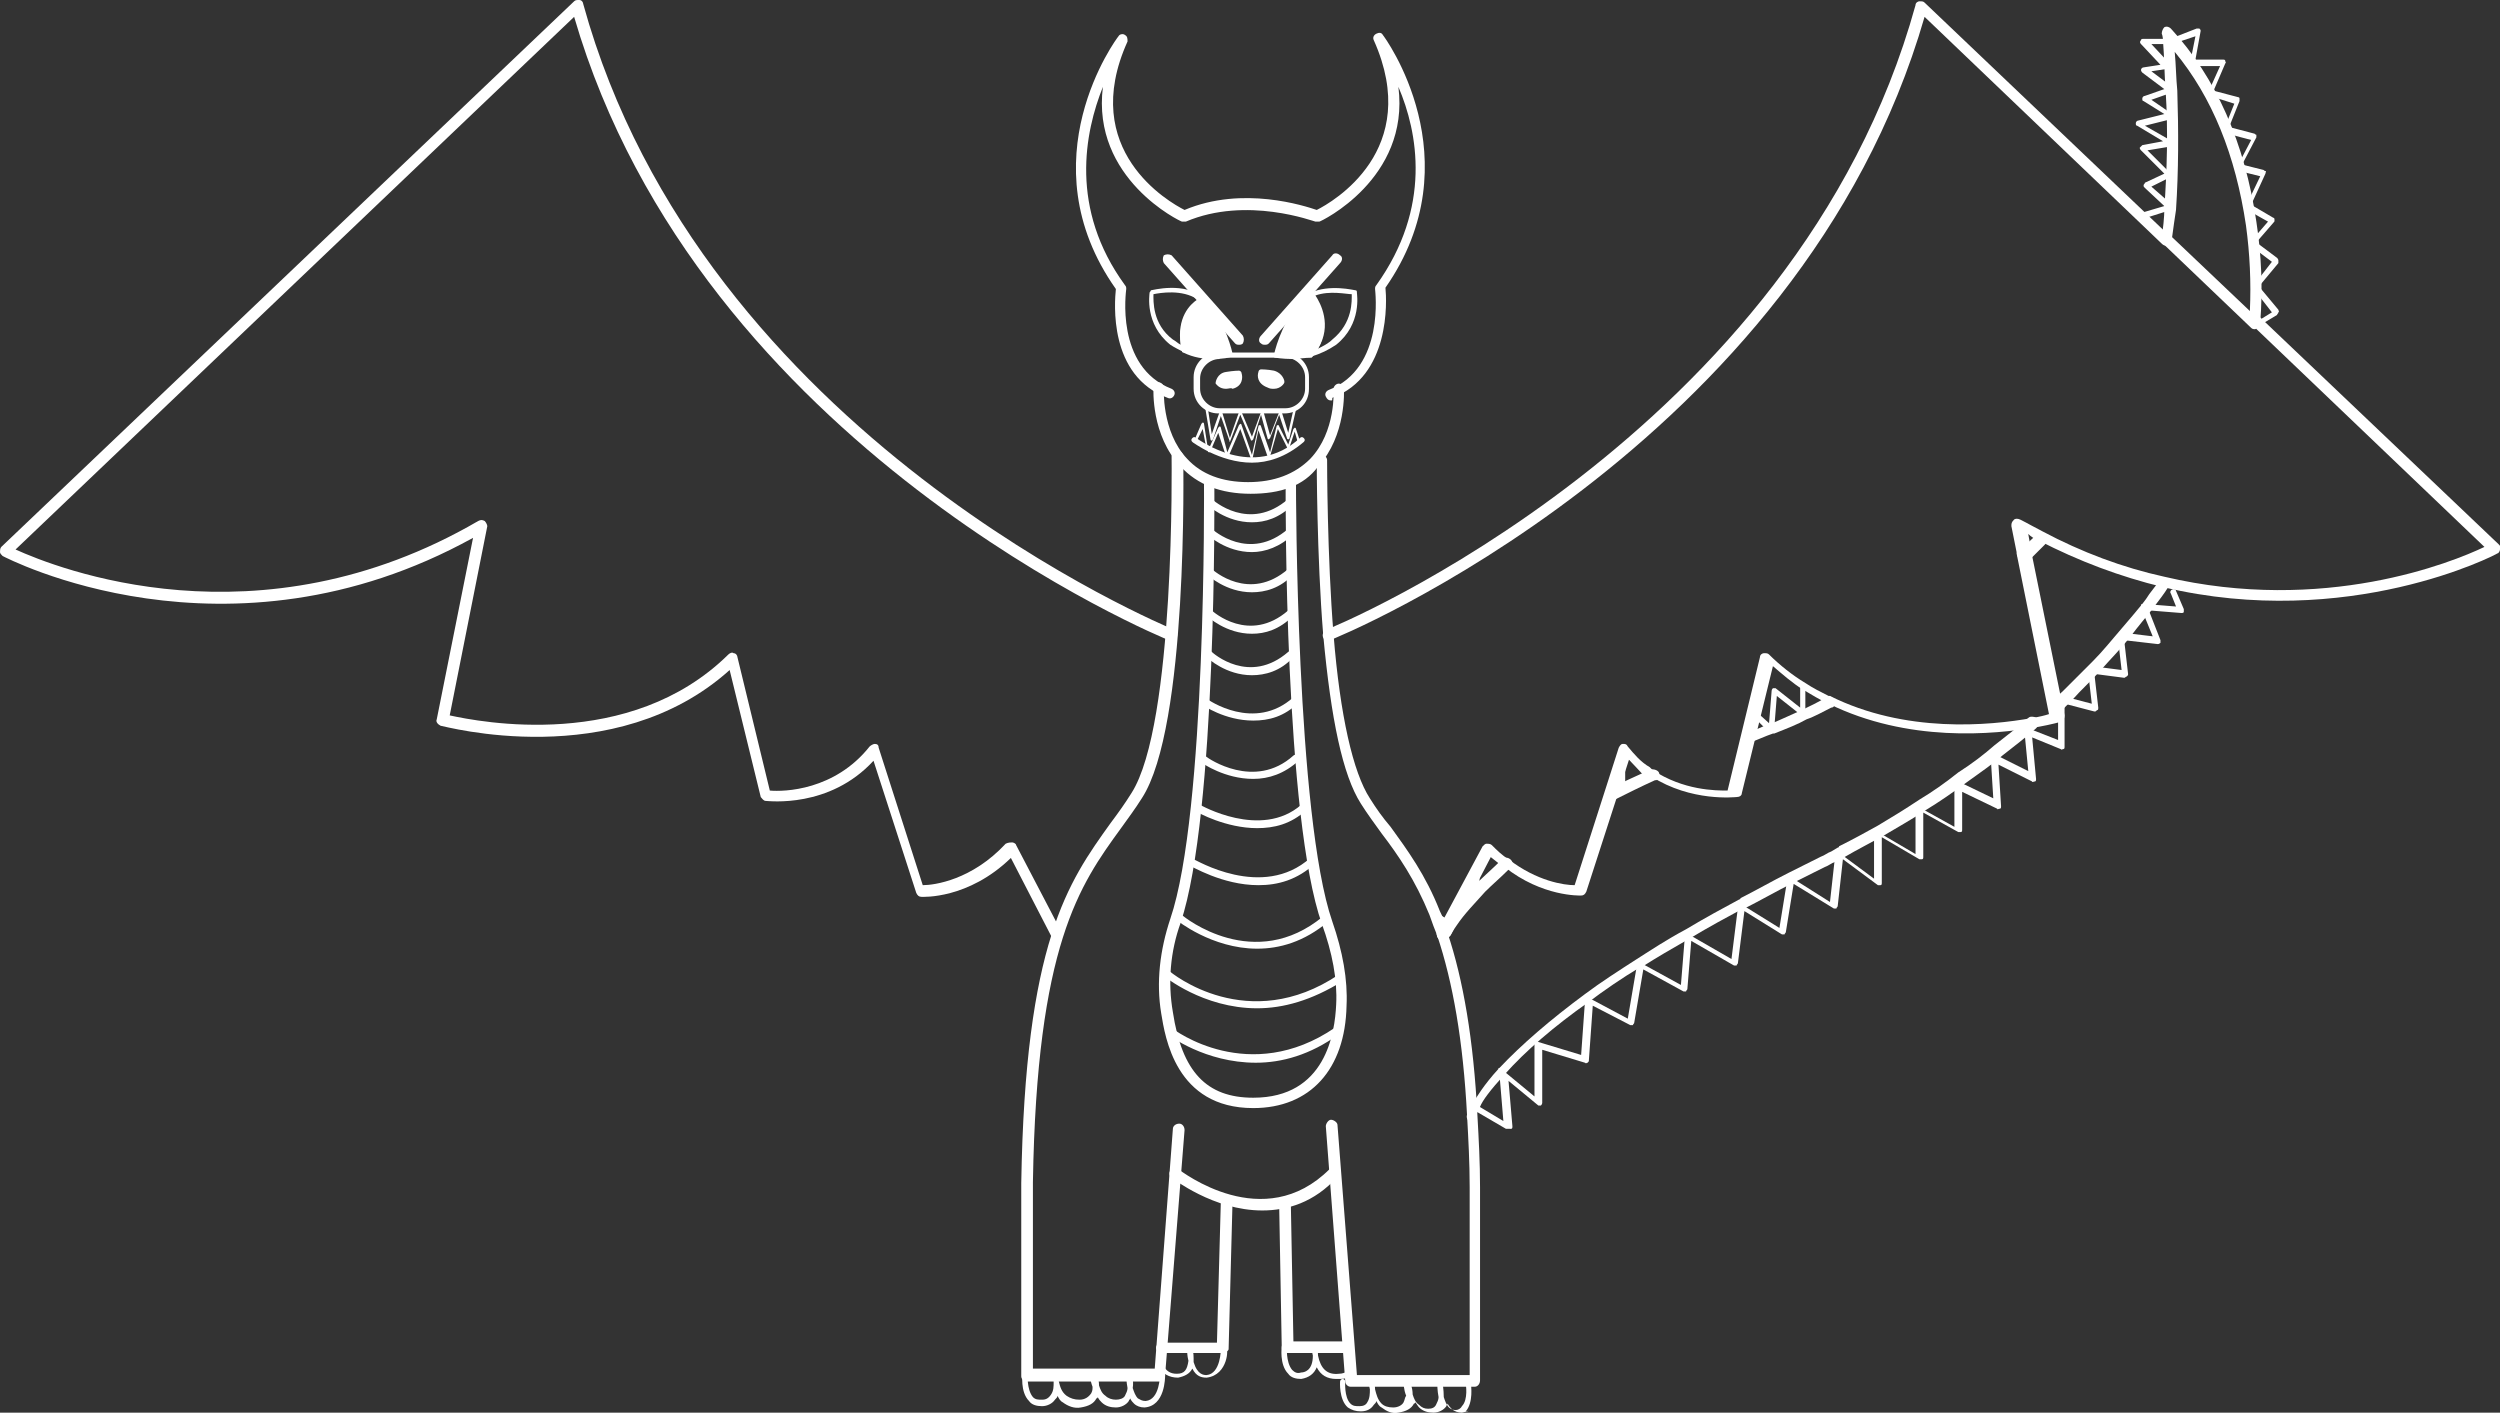 <?xml version="1.0" encoding="utf-8"?>
<!-- Generator: Adobe Illustrator 24.2.0, SVG Export Plug-In . SVG Version: 6.00 Build 0)  -->
<svg version="1.1" xmlns="http://www.w3.org/2000/svg" xmlns:xlink="http://www.w3.org/1999/xlink" x="0px" y="0px"
	 viewBox="0 0 192.9 109" style="enable-background:new 0 0 192.9 109;" xml:space="preserve">
<rect x="0" y="0" width="192.9" height="109" fill="#333333" stroke="none"/>
<style type="text/css">
	.st0{fill:#FFFFFF;}
</style>
<g id="feuer">
</g>
<g id="kopf">
</g>
<g id="Ebene_4">
</g>
<g id="körper">
</g>
<g id="füße">
	<g>
		<g>
			<path class="st0" d="M102.7,30.9c-0.2,0-0.3-0.1-0.4-0.3c-0.1-0.2,0-0.4,0.2-0.5c4.4-1.7,3.6-7.7,3.6-7.8c0-0.1,0-0.2,0.1-0.3
				c4.3-6,3.2-11.8,1.7-15.3c0.9,7.1-6,10.4-6.1,10.4c-0.1,0-0.2,0-0.3,0c-0.1,0-5.3-2-10,0c-0.1,0-0.2,0-0.3,0
				c-0.1,0-7-3.3-6.1-10.4c-1.4,3.5-2.6,9.4,1.7,15.3c0.1,0.1,0.1,0.2,0.1,0.3c0,0.1-0.9,6,3.5,7.7c0.2,0.1,0.3,0.3,0.2,0.5
				c-0.1,0.2-0.3,0.3-0.5,0.2c-4.6-1.7-4.1-7.4-4-8.4c-7-9.9,0.1-19.4,0.2-19.5c0.1-0.2,0.4-0.2,0.5-0.1c0.2,0.1,0.2,0.3,0.2,0.5
				c-3.8,8.4,3.2,12.4,4.4,13c4.5-1.9,9.3-0.3,10.2,0c1.2-0.6,8.2-4.6,4.4-13.1c-0.1-0.2,0-0.4,0.2-0.5c0.2-0.1,0.4-0.1,0.5,0.1
				c0.1,0.1,7.1,9.6,0.2,19.5c0.1,1,0.4,6.8-4.1,8.5C102.8,30.9,102.8,30.9,102.7,30.9z"/>
		</g>
		<g>
			<path class="st0" d="M101.2,27.3c-1.4,0.4-2.7,0.1-2.7,0.1s0.5-2.2,1.9-3.9c0.3-0.3,0.6-0.5,0.9-0.7
				C101.2,22.7,103,25,101.2,27.3z"/>
			<path class="st0" d="M99.7,27.7c-0.7,0-1.3-0.1-1.3-0.1c-0.1,0-0.2-0.1-0.1-0.2c0-0.1,0.5-2.3,1.9-4c0.3-0.3,0.6-0.6,0.9-0.8
				c0.1,0,0.2,0,0.2,0.1c0,0,1.9,2.4,0,4.8c0,0-0.1,0.1-0.1,0.1C100.7,27.6,100.1,27.7,99.7,27.7z M101.2,27.3L101.2,27.3
				L101.2,27.3z M98.7,27.2c0.4,0.1,1.4,0.2,2.4-0.1c1.4-1.9,0.4-3.6,0.1-4.1c-0.3,0.2-0.5,0.3-0.7,0.6
				C99.4,24.9,98.8,26.6,98.7,27.2z"/>
		</g>
		<g>
			<path class="st0" d="M101.2,27.5c-0.1,0-0.1,0-0.2-0.1c0-0.1,0-0.2,0-0.2c1.7-2.2,0.1-4.2,0-4.3c0,0-0.1-0.1,0-0.2
				c0-0.1,0.1-0.1,0.1-0.1c1.5-0.7,3.4-0.2,3.5-0.2c0.1,0,0.1,0.1,0.1,0.2c0,0.1,0.4,2.4-1.6,4C102.5,27,101.9,27.3,101.2,27.5
				C101.2,27.5,101.2,27.5,101.2,27.5z M101.5,22.8c0.4,0.6,1.3,2.3,0.2,4.1c0.4-0.2,0.8-0.4,1.1-0.7l0,0c1.6-1.3,1.5-3,1.5-3.5
				C103.9,22.7,102.6,22.4,101.5,22.8z"/>
		</g>
		<g>
			<path class="st0" d="M94.9,27.3c0,0-1.8,0.4-3.5-0.3c-0.6-2.8,1.3-3.8,1.4-3.9c0,0,0,0,0,0c0.1,0.1,0.2,0.2,0.3,0.3
				C94.4,25.1,94.9,27.3,94.9,27.3z"/>
			<path class="st0" d="M93.6,27.7c-0.7,0-1.5-0.1-2.3-0.5c-0.1,0-0.1-0.1-0.1-0.1c-0.6-2.8,1.1-3.9,1.5-4.1c0.1,0,0.2,0,0.2,0
				c0.1,0.1,0.2,0.2,0.3,0.3c1.4,1.7,1.9,3.9,1.9,4c0,0.1,0,0.2-0.1,0.2C94.9,27.6,94.4,27.7,93.6,27.7z M91.5,26.9
				c1.3,0.5,2.6,0.4,3.1,0.3c-0.2-0.6-0.7-2.3-1.8-3.6c0-0.1-0.1-0.1-0.1-0.2C92.2,23.7,91.1,24.7,91.5,26.9z"/>
		</g>
		<g>
			<path class="st0" d="M91.4,27.2C91.3,27.2,91.3,27.2,91.4,27.2c-0.4-0.2-0.8-0.4-1.1-0.6c-2-1.6-1.6-3.9-1.6-4
				c0-0.1,0.1-0.1,0.1-0.2c0.1,0,2.6-0.7,4.1,0.6c0,0,0.1,0.1,0.1,0.2c0,0.1,0,0.1-0.1,0.2c-0.3,0.2-1.8,1.1-1.3,3.6
				c0,0.1,0,0.2-0.1,0.2C91.4,27.2,91.4,27.2,91.4,27.2z M89,22.7c0,0.5-0.1,2.3,1.5,3.5c0.2,0.1,0.4,0.3,0.6,0.4
				c-0.3-2.1,0.7-3.1,1.3-3.5C91.2,22.3,89.5,22.6,89,22.7z"/>
		</g>
		<g>
			<path class="st0" d="M91.4,27.2c-0.1,0-0.2-0.1-0.2-0.2v0c0-0.1,0.1-0.2,0.2-0.2s0.2,0.1,0.2,0.2S91.5,27.2,91.4,27.2z"/>
		</g>
		<g>
			<line class="st0" x1="90.1" y1="20" x2="95.6" y2="26.2"/>
			<path class="st0" d="M95.6,26.6c-0.1,0-0.2,0-0.3-0.1l-5.5-6.2c-0.1-0.2-0.1-0.4,0-0.6c0.2-0.1,0.4-0.1,0.6,0l5.5,6.2
				c0.1,0.2,0.1,0.4,0,0.6C95.8,26.6,95.7,26.6,95.6,26.6z"/>
		</g>
		<g>
			<line class="st0" x1="103.1" y1="20" x2="97.6" y2="26.2"/>
			<path class="st0" d="M97.6,26.6c-0.1,0-0.2,0-0.3-0.1c-0.2-0.1-0.2-0.4,0-0.6l5.5-6.2c0.1-0.2,0.4-0.2,0.6,0
				c0.2,0.1,0.2,0.4,0,0.6l-5.5,6.2C97.8,26.6,97.7,26.6,97.6,26.6z"/>
		</g>
		<g>
			<path class="st0" d="M99.1,31.9h-5.1c-1,0-1.9-0.8-1.9-1.9v-0.9c0-1,0.8-1.9,1.9-1.9h5.1c1,0,1.9,0.8,1.9,1.9V30
				C101,31.1,100.2,31.9,99.1,31.9z M94.1,27.7c-0.8,0-1.5,0.7-1.5,1.5V30c0,0.8,0.7,1.5,1.5,1.5h5.1c0.8,0,1.5-0.7,1.5-1.5v-0.9
				c0-0.8-0.7-1.5-1.5-1.5H94.1z"/>
		</g>
		<g>
			<path class="st0" d="M95.6,28.7c0,0,0.2,0.7-0.6,1c-0.8,0.3-1-0.2-1-0.2s0.1-0.5,0.6-0.7C95.2,28.7,95.6,28.7,95.6,28.7z"/>
			<path class="st0" d="M94.6,30c-0.5,0-0.7-0.3-0.8-0.4c0,0,0-0.1,0-0.1c0,0,0.1-0.7,0.8-0.8c0.6-0.1,1-0.1,1-0.1
				c0.1,0,0.2,0.1,0.2,0.2c0.1,0.3,0.1,1-0.7,1.2C95,29.9,94.8,30,94.6,30z M94.3,29.4c0.1,0.1,0.3,0.2,0.7,0
				c0.4-0.1,0.4-0.4,0.4-0.5c-0.2,0-0.4,0-0.7,0.1C94.4,29.1,94.3,29.3,94.3,29.4z"/>
		</g>
		<g>
			<path class="st0" d="M97.3,28.7c0,0-0.2,0.7,0.6,1c0.8,0.3,1-0.2,1-0.2s-0.1-0.5-0.6-0.7C97.8,28.7,97.3,28.7,97.3,28.7z"/>
			<path class="st0" d="M98.3,30c-0.2,0-0.3,0-0.5-0.1c-0.8-0.3-0.8-0.9-0.7-1.2c0-0.1,0.1-0.2,0.2-0.2c0,0,0.5,0,1,0.1
				c0.7,0.2,0.8,0.8,0.8,0.8c0,0,0,0.1,0,0.1C99.1,29.6,98.8,30,98.3,30z M97.5,28.9c0,0.2,0.1,0.4,0.4,0.5c0.4,0.1,0.6,0,0.7,0
				c0-0.1-0.1-0.3-0.4-0.4C97.9,29,97.7,28.9,97.5,28.9z"/>
		</g>
		<g>
			<path class="st0" d="M96.6,35.7c-2.5,0-4.6-1.6-4.6-1.6c-0.1-0.1-0.1-0.2,0-0.3c0.1-0.1,0.2-0.1,0.3,0c0.2,0.1,4.4,3.3,8,0
				c0.1-0.1,0.2-0.1,0.3,0s0.1,0.2,0,0.3C99.2,35.3,97.8,35.7,96.6,35.7z"/>
		</g>
		<g>
			<path class="st0" d="M94.9,34.1C94.8,34.1,94.8,34,94.9,34.1l-0.7-2l-0.6,1.8c0,0-0.1,0.1-0.1,0.1c0,0-0.1,0-0.1-0.1l-0.4-2.4
				c0-0.1,0-0.1,0.1-0.1c0.1,0,0.1,0,0.1,0.1l0.3,2l0.6-1.7c0,0,0.1-0.1,0.1-0.1c0,0,0,0,0,0c0,0,0.1,0,0.1,0.1l0.6,2l0.7-2
				c0,0,0.1-0.1,0.1-0.1c0,0,0,0,0,0c0,0,0.1,0,0.1,0.1l0.8,1.9l0.7-1.9c0,0,0-0.1,0.1-0.1c0,0,0.1,0,0.1,0.1l0.5,1.8l0.7-1.8
				c0,0,0.1-0.1,0.1-0.1c0,0,0,0,0,0c0,0,0.1,0,0.1,0.1l0.5,1.6l0.4-1.8c0-0.1,0.1-0.1,0.1-0.1c0.1,0,0.1,0.1,0.1,0.1l-0.5,2.2
				c0,0,0,0.1-0.1,0.1c0,0-0.1,0-0.1-0.1L98.7,32L98,33.8c0,0-0.1,0.1-0.1,0.1c0,0-0.1,0-0.1-0.1L97.3,32l-0.6,1.9
				c0,0-0.1,0.1-0.1,0.1c0,0,0,0,0,0c0,0-0.1,0-0.1-0.1L95.7,32L94.9,34.1C94.9,34,94.9,34.1,94.9,34.1z"/>
		</g>
		<g>
			<path class="st0" d="M93.1,34.7C93.1,34.7,93,34.7,93.1,34.7l-0.3-1.6l-0.5,1c0,0.1-0.1,0.1-0.1,0.1c-0.1,0-0.1-0.1-0.1-0.1
				l0.6-1.4c0,0,0.1-0.1,0.1-0.1c0,0,0.1,0,0.1,0.1l0.3,1.9C93.2,34.7,93.2,34.7,93.1,34.7C93.1,34.7,93.1,34.7,93.1,34.7z"/>
		</g>
		<g>
			<path class="st0" d="M96.6,35.6C96.6,35.6,96.5,35.6,96.6,35.6l-0.9-2.5l-0.9,2.1c0,0-0.1,0.1-0.1,0.1c0,0-0.1,0-0.1-0.1L94,33.4
				l-0.6,1.4c0,0.1-0.1,0.1-0.1,0.1c-0.1,0-0.1-0.1-0.1-0.1L94,33c0,0,0.1-0.1,0.1-0.1c0,0,0.1,0,0.1,0.1l0.5,1.9l0.9-2.1
				c0,0,0.1-0.1,0.1-0.1c0,0,0.1,0,0.1,0.1l0.8,2.3l0.5-2.2c0,0,0-0.1,0.1-0.1c0,0,0,0,0,0c0,0,0.1,0,0.1,0.1l0.7,2l0.5-2
				c0,0,0-0.1,0.1-0.1c0,0,0.1,0,0.1,0.1l0.7,1.4l0.4-1.2c0,0,0.1-0.1,0.1-0.1c0,0,0.1,0,0.1,0.1l0.3,0.9c0,0.1,0,0.1-0.1,0.1
				c-0.1,0-0.1,0-0.1-0.1l-0.2-0.7l-0.4,1.2c0,0,0,0.1-0.1,0.1c0,0,0,0,0,0c0,0-0.1,0-0.1-0.1l-0.7-1.4l-0.6,2.1c0,0,0,0.1-0.1,0.1
				c0,0-0.1,0-0.1-0.1l-0.7-2L96.6,35.6C96.7,35.6,96.7,35.6,96.6,35.6C96.6,35.6,96.6,35.6,96.6,35.6z"/>
		</g>
		<g>
			<path class="st0" d="M96.5,38.1C96.5,38.1,96.5,38.1,96.5,38.1c-2.3,0-4.1-0.7-5.4-2.1c-2.3-2.4-2.1-6-2.1-6.1
				c0-0.2,0.2-0.4,0.4-0.4c0.2,0,0.4,0.2,0.4,0.4c0,0-0.2,3.4,1.8,5.5c1.1,1.2,2.7,1.8,4.7,1.8c2,0,3.6-0.6,4.8-1.8
				c2-2.1,1.8-5.3,1.8-5.4c0-0.2,0.2-0.4,0.4-0.4c0.2,0,0.4,0.2,0.4,0.4c0,0.1,0.2,3.6-2,6C100.6,37.5,98.8,38.1,96.5,38.1z"/>
		</g>
		<g>
			<path class="st0" d="M111.3,72.6c-0.1,0-0.2,0-0.2-0.1c-0.2-0.1-0.3-0.4-0.2-0.6l0.1-0.1c0.1-0.2,0.3-0.5,0.6-0.9
				c0.6-0.9,1.4-1.8,2.3-2.7c0.6-0.6,1.3-1.2,2-1.9c0.3-0.3,0.8,0,0.8,0.3c0,0.2-0.1,0.3-0.2,0.4c-0.7,0.7-1.4,1.3-1.9,1.8
				c-0.8,0.9-1.6,1.7-2.2,2.6c-0.3,0.4-0.4,0.7-0.5,0.8l-0.1,0.1C111.6,72.5,111.5,72.6,111.3,72.6z"/>
		</g>
		<g>
			<path class="st0" d="M134.8,57.5c-0.2,0-0.4-0.1-0.4-0.3c-0.1-0.2,0-0.5,0.3-0.6c0.6-0.2,1.2-0.5,1.7-0.7c0,0,0.1,0,0.1,0
				c1-0.4,1.8-0.8,2.5-1.1c0.6-0.3,1.3-0.6,1.9-1c0.3-0.2,0.7,0.1,0.7,0.4c0,0.2-0.1,0.4-0.3,0.4c-0.6,0.3-1.3,0.7-1.9,0.9
				c-0.7,0.4-1.5,0.7-2.5,1.1c0,0-0.1,0-0.1,0c-0.6,0.2-1.2,0.5-1.8,0.7C134.9,57.5,134.9,57.5,134.8,57.5z"/>
		</g>
		<g>
			<path class="st0" d="M156.1,43.2c-0.1,0-0.2,0-0.3-0.1c-0.2-0.2-0.2-0.4,0-0.6l0.3,0.3l-0.3-0.3l1.3-1.2c0.2-0.2,0.5-0.2,0.7,0
				c0.2,0.2,0.2,0.5,0,0.7l-1.2,1.2C156.4,43.1,156.2,43.2,156.1,43.2z"/>
		</g>
		<g>
			<path class="st0" d="M113.6,86.6c0,0-0.1,0-0.1,0c-0.2-0.1-0.4-0.3-0.3-0.6c0,0,0.1-0.3,0.4-0.8c0.3-0.5,0.9-1.5,2-2.7
				c0,0,0-0.1,0.1-0.1c1.7-1.8,3.9-3.7,6.6-5.7c1.2-0.9,2.6-1.8,4-2.7c0,0,0,0,0,0v0c1.1-0.7,2.3-1.5,3.8-2.3
				c1.5-0.9,2.8-1.6,4.1-2.3c0,0,0.1,0,0.1-0.1c0,0,0,0,0,0c1.2-0.6,2.4-1.3,3.8-2c0.8-0.4,1.6-0.8,2.4-1.2c0.3-0.1,0.5-0.3,0.8-0.4
				l0.5-0.3c0,0,0.1,0,0.1-0.1c0,0,0,0,0,0c1.2-0.6,2.1-1.1,3-1.6c1-0.6,2-1.2,3.2-2c1-0.6,2-1.3,3-2.1c1.1-0.7,2-1.4,2.8-2.1
				c0.9-0.7,1.8-1.4,2.6-2.1c0.1-0.1,0.2-0.1,0.3-0.1c0.2,0,0.5,0.1,0.5,0.4c0,0.2-0.1,0.4-0.2,0.5c-0.8,0.7-1.7,1.4-2.6,2.1
				c-0.8,0.7-1.7,1.3-2.8,2.1c-1.1,0.8-2.1,1.5-3.1,2.1c-1.2,0.8-2.3,1.4-3.3,2c-0.9,0.5-1.9,1-3.1,1.7c0,0,0,0-0.1,0l-0.5,0.3
				c-0.3,0.1-0.5,0.3-0.8,0.4c-0.8,0.4-1.6,0.8-2.4,1.2c-1.4,0.7-2.6,1.4-3.8,2c0,0,0,0-0.1,0c-1.3,0.7-2.6,1.4-4.1,2.3
				c-1.4,0.8-2.6,1.5-3.7,2.2c0,0,0,0-0.1,0c-1.5,0.9-2.8,1.8-4,2.7c-2.7,1.9-4.9,3.8-6.5,5.6c0,0,0,0,0,0c-1.1,1.2-1.7,2-1.9,2.5
				c-0.2,0.4-0.3,0.6-0.3,0.6C114,86.5,113.8,86.6,113.6,86.6z"/>
		</g>
		<g>
			<path class="st0" d="M158.6,55c-0.1,0-0.3-0.1-0.3-0.2c-0.2-0.2-0.2-0.5,0-0.7c0.3-0.3,0.6-0.5,0.9-0.8c0,0,0.1-0.1,0.1-0.1
				c0.7-0.7,1.5-1.5,2.2-2.2c0.8-0.8,1.5-1.7,2.2-2.5c0.6-0.7,1.2-1.4,1.6-1.9l0.3-0.4c0.3-0.5,0.7-0.9,1-1.4
				c0.1-0.2,0.4-0.3,0.6-0.1s0.3,0.4,0.1,0.6c-0.3,0.5-0.7,1-1,1.4l-0.3,0.4c-0.4,0.5-1,1.2-1.6,2c-0.7,0.9-1.5,1.7-2.3,2.6
				c-0.7,0.8-1.5,1.5-2.2,2.3c0,0,0,0,0,0c-0.3,0.3-0.6,0.6-0.9,0.9C158.8,54.9,158.7,55,158.6,55z"/>
		</g>
		<g>
			<path class="st0" d="M124.3,61.8c-0.2,0-0.3-0.1-0.4-0.3c-0.1-0.2,0-0.5,0.2-0.6c1-0.5,2.1-1,3.2-1.5c0.2-0.1,0.6,0,0.7,0.2
				c0.1,0.2,0,0.5-0.2,0.6l-0.1,0c-1.1,0.5-2.1,1-3.1,1.5C124.4,61.8,124.3,61.8,124.3,61.8z"/>
		</g>
		<g>
			<path class="st0" d="M116.3,87.1c0,0-0.1,0-0.1,0l-2.4-1.4c-0.1-0.1-0.1-0.2-0.1-0.3c0.1-0.1,0.2-0.1,0.3-0.1l2,1.2l-0.3-3.6
				c0-0.1,0-0.2,0.1-0.2c0.1,0,0.2,0,0.3,0l2.3,1.9v-4c0-0.1,0-0.1,0.1-0.2c0.1,0,0.1-0.1,0.2,0l3.3,1l0.3-4.2
				c0-0.1,0.1-0.1,0.1-0.2c0.1,0,0.2,0,0.2,0l3,1.6l0.7-4.1c0-0.1,0.1-0.1,0.1-0.2c0.1,0,0.1,0,0.2,0l3.1,1.7l0.3-3.7
				c0-0.1,0.1-0.1,0.1-0.2c0.1,0,0.2,0,0.2,0l3.3,1.9l0.5-4c0-0.1,0.1-0.1,0.1-0.2c0.1,0,0.2,0,0.2,0l2.9,1.8l0.6-3.7
				c0-0.1,0.1-0.1,0.1-0.2c0.1,0,0.2,0,0.2,0l3,1.9l0.4-3.6c0-0.1,0.1-0.2,0.1-0.2c0.1,0,0.2,0,0.2,0l2.7,2v-3.4
				c0-0.1,0-0.2,0.1-0.2c0.1,0,0.2,0,0.2,0l2.9,1.7v-3.4c0-0.1,0-0.2,0.1-0.2c0.1,0,0.2,0,0.2,0l2.7,1.5v-3.3c0-0.1,0-0.2,0.1-0.2
				c0.1,0,0.2,0,0.2,0l2.7,1.3l-0.2-3.2c0-0.1,0-0.2,0.1-0.2c0.1,0,0.2-0.1,0.2,0l2.6,1.3l-0.3-3.1c0-0.1,0-0.2,0.1-0.2
				c0.1,0,0.2-0.1,0.2,0l2.3,0.9v-3.2c0-0.1,0.2-0.3,0.3-0.2l2.3,0.6l-0.3-2.6c0-0.1,0-0.1,0.1-0.2c0.1-0.1,0.1-0.1,0.2-0.1l2.3,0.3
				l-0.3-2.6c0-0.1,0.1-0.3,0.2-0.3l2.5,0.3l-0.9-2.2c0-0.1,0-0.2,0-0.2c0-0.1,0.1-0.1,0.2-0.1l2.5,0.2l-0.4-1
				c-0.1-0.1,0-0.3,0.1-0.3c0.1-0.1,0.3,0,0.3,0.1l0.6,1.4c0,0.1,0,0.2,0,0.2c0,0.1-0.1,0.1-0.2,0.1l-2.5-0.2l0.9,2.3
				c0,0.1,0,0.2,0,0.2s-0.1,0.1-0.2,0.1l-2.6-0.3l0.3,2.6c0,0.1,0,0.1-0.1,0.2c-0.1,0-0.1,0.1-0.2,0.1l-2.3-0.3l0.3,2.6
				c0,0.1,0,0.2-0.1,0.2c-0.1,0.1-0.1,0.1-0.2,0.1l-2.3-0.6v3.3c0,0.1,0,0.2-0.1,0.2c-0.1,0-0.1,0.1-0.2,0l-2.2-0.9l0.3,3.2
				c0,0.1,0,0.2-0.1,0.2c-0.1,0-0.2,0.1-0.2,0l-2.6-1.3l0.2,3.2c0,0.1,0,0.2-0.1,0.2c-0.1,0-0.2,0.1-0.2,0l-2.7-1.3V64
				c0,0.1,0,0.2-0.1,0.2c-0.1,0-0.2,0-0.2,0l-2.7-1.5v3.4c0,0.1,0,0.2-0.1,0.2c-0.1,0-0.2,0-0.2,0l-2.9-1.7v3.5c0,0.1,0,0.2-0.1,0.2
				c-0.1,0-0.2,0-0.2,0l-2.7-2l-0.4,3.6c0,0.1-0.1,0.1-0.1,0.2c-0.1,0-0.2,0-0.2,0l-3.1-1.9l-0.6,3.7c0,0.1-0.1,0.1-0.1,0.2
				c-0.1,0-0.2,0-0.2,0l-2.9-1.8l-0.5,4c0,0.1-0.1,0.1-0.1,0.2c-0.1,0-0.2,0-0.2,0l-3.3-1.9l-0.3,3.7c0,0.1-0.1,0.1-0.1,0.2
				c-0.1,0-0.2,0-0.2,0l-3.1-1.7l-0.7,4.1c0,0.1-0.1,0.1-0.1,0.2c-0.1,0-0.1,0-0.2,0l-2.9-1.5l-0.3,4.2c0,0.1,0,0.1-0.1,0.2
				c-0.1,0-0.1,0.1-0.2,0l-3.3-1v4.1c0,0.1-0.1,0.2-0.1,0.2c-0.1,0-0.2,0-0.2,0l-2.3-1.9l0.3,3.5c0,0.1,0,0.2-0.1,0.2
				C116.4,87.1,116.3,87.1,116.3,87.1z"/>
		</g>
		<g>
			<path class="st0" d="M174.1,25.3c-0.1,0-0.2,0-0.2-0.1c-0.1-0.1,0-0.3,0.1-0.3l1.3-0.8l-1.4-1.8c-0.1-0.1-0.1-0.2,0-0.3l1.4-1.8
				l-1.6-1.2c-0.1,0-0.1-0.1-0.1-0.2c0-0.1,0-0.1,0.1-0.2l1.3-1.5l-1.6-0.9c-0.1-0.1-0.1-0.2-0.1-0.3l1.1-2.3l-1.6-0.4
				c-0.1,0-0.1-0.1-0.2-0.1c0-0.1,0-0.1,0-0.2l1.1-2.1l-1.9-0.5c-0.1,0-0.1-0.1-0.2-0.1c0-0.1,0-0.1,0-0.2l0.8-2l-1.9-0.6
				c-0.1,0-0.1-0.1-0.1-0.1c0-0.1,0-0.1,0-0.2l0.9-2h-2.1c-0.1,0-0.1,0-0.2-0.1c0-0.1-0.1-0.1,0-0.2l0.4-2l-1.5,0.5
				c-0.1,0-0.3,0-0.3-0.1c0-0.1,0-0.3,0.1-0.3l1.8-0.7c0.1,0,0.2,0,0.2,0c0.1,0.1,0.1,0.1,0.1,0.2l-0.4,2.2h2.1c0.1,0,0.2,0,0.2,0.1
				c0,0.1,0.1,0.1,0,0.2l-0.9,2.1l1.9,0.5c0.1,0,0.1,0.1,0.1,0.1c0,0.1,0,0.1,0,0.2l-0.8,2l1.9,0.5c0.1,0,0.1,0.1,0.2,0.1
				c0,0.1,0,0.1,0,0.2l-1.1,2.1l1.6,0.4c0.1,0,0.1,0.1,0.2,0.1s0,0.1,0,0.2l-1.1,2.4l1.7,1c0.1,0,0.1,0.1,0.1,0.2
				c0,0.1,0,0.1-0.1,0.2l-1.3,1.5l1.6,1.2c0,0,0.1,0.1,0.1,0.2c0,0.1,0,0.1,0,0.2l-1.5,1.8l1.5,1.8c0,0.1,0.1,0.1,0,0.2
				c0,0.1-0.1,0.1-0.1,0.2l-1.5,0.9C174.2,25.3,174.2,25.3,174.1,25.3z"/>
		</g>
		<g>
			<path class="st0" d="M114.1,68.8C114.1,68.8,114.1,68.8,114.1,68.8l-0.9-0.4c-0.1-0.1-0.2-0.2-0.1-0.3c0.1-0.1,0.2-0.2,0.3-0.1
				l0.4,0.2l-0.1-1.2c0-0.1,0.1-0.2,0.2-0.2c0.1,0,0.2,0.1,0.2,0.2l0.1,1.6c0,0.1,0,0.2-0.1,0.2C114.2,68.8,114.2,68.8,114.1,68.8z"
				/>
		</g>
		<g>
			<path class="st0" d="M125.3,61c-0.1,0-0.1,0-0.2-0.1l-0.7-0.6c-0.1-0.1-0.1-0.2,0-0.3c0.1-0.1,0.2-0.1,0.3,0l0.3,0.3v-2.6
				c0-0.1,0.1-0.2,0.1-0.2c0.1,0,0.2,0,0.3,0.1l1.8,1.9c0,0,0,0,0,0l0.1,0.1c0,0,0,0,0,0c0.1,0,0.2,0.1,0.2,0.3l0,0.1
				c0,0.1-0.1,0.2-0.2,0.2c-0.1,0-0.2,0-0.2-0.1l-0.3-0.3h0c0,0,0,0,0,0l-1.4-1.5v2.5C125.6,60.9,125.5,61,125.3,61
				C125.4,61,125.4,61,125.3,61z"/>
		</g>
		<g>
			<path class="st0" d="M136.7,56.6c-0.1,0-0.1,0-0.2-0.1l-1.3-1.3c-0.1-0.1-0.1-0.2,0-0.3c0.1-0.1,0.2-0.1,0.3,0l1,0.9l0.2-2.5
				c0-0.1,0.1-0.2,0.1-0.2c0.1,0,0.2,0,0.2,0l1.9,1.5v-1.6c0-0.1,0.1-0.2,0.2-0.2c0.1,0,0.2,0.1,0.2,0.2v2c0,0.1-0.1,0.2-0.1,0.2
				c-0.1,0-0.2,0-0.2,0l-1.9-1.5l-0.2,2.5C136.9,56.4,136.8,56.5,136.7,56.6C136.7,56.5,136.7,56.6,136.7,56.6z"/>
		</g>
		<g>
			<path class="st0" d="M156.1,42.9c0,0-0.1,0-0.1,0c-0.1,0-0.1-0.1-0.1-0.2l-0.4-2c0-0.1,0.1-0.2,0.2-0.3c0.1,0,0.2,0.1,0.3,0.2
				l0.4,2.1c0,0.1,0,0.2-0.1,0.2C156.2,42.9,156.2,42.9,156.1,42.9z"/>
		</g>
		<g>
			<path class="st0" d="M116.1,66.9c-0.1,0-0.1,0-0.1,0l-1.4-1.1c-0.1-0.1-0.1-0.2,0-0.3c0.1-0.1,0.2-0.1,0.3,0l1.3,1
				c0.1,0,0.1,0.1,0.1,0.2v0c0,0.1-0.1,0.2-0.1,0.2C116.2,66.9,116.2,66.9,116.1,66.9z"/>
		</g>
		<g>
			<path class="st0" d="M111.9,71.5c0,0-0.1,0-0.1,0l-0.1,0l-1.1-0.7c-0.1-0.1-0.1-0.2-0.1-0.3c0.1-0.1,0.2-0.1,0.3-0.1l1,0.6
				c0.1-0.1,0.3,0,0.3,0.2l0,0.1c0,0.1,0,0.2-0.1,0.2C112,71.4,111.9,71.5,111.9,71.5z"/>
		</g>
		<g>
			<path class="st0" d="M165.3,16.9c-0.1,0-0.2-0.1-0.2-0.2c0-0.1,0-0.3,0.2-0.3l1.7-0.5l-1.5-1.4c-0.1-0.1-0.1-0.1-0.1-0.2
				c0-0.1,0.1-0.1,0.1-0.2l1.5-0.7l-1.8-1.8c-0.1-0.1-0.1-0.2-0.1-0.2s0.1-0.1,0.2-0.2l1.6-0.3l-2-1.2c-0.1,0-0.1-0.1-0.1-0.2
				c0-0.1,0.1-0.2,0.2-0.2l2-0.5l-1.6-1c-0.1,0-0.1-0.1-0.1-0.2c0-0.1,0.1-0.2,0.2-0.2l2-0.7c0.1,0,0.3,0,0.3,0.1
				c0,0.1,0,0.3-0.1,0.3L166,7.7l1.6,1.1c0.1,0.1,0.1,0.1,0.1,0.2c0,0.1-0.1,0.2-0.2,0.2l-2,0.5l2.1,1.2c0.1,0,0.1,0.1,0.1,0.2
				c0,0.1-0.1,0.2-0.2,0.2l-1.8,0.3l1.7,1.7c0.1,0.1,0.1,0.1,0.1,0.2c0,0.1-0.1,0.1-0.1,0.2l-1.4,0.7l1.6,1.4
				c0.1,0.1,0.1,0.1,0.1,0.2c0,0.1-0.1,0.1-0.2,0.2L165.3,16.9C165.3,16.9,165.3,16.9,165.3,16.9z"/>
		</g>
		<g>
			<path class="st0" d="M167.5,7.2L167.5,7.2c-0.1,0-0.2,0-0.2-0.1l-2-1.5c-0.1-0.1-0.1-0.2-0.1-0.2c0-0.1,0.1-0.2,0.2-0.2l1.3-0.2
				l-1.5-1.6c-0.1-0.1-0.1-0.2,0-0.3c0-0.1,0.1-0.1,0.2-0.1h1.8c0.1,0,0.2,0.1,0.2,0.2c0,0.1-0.1,0.2-0.2,0.2H166l1.4,1.5
				c0.1,0.1,0.1,0.2,0.1,0.2c0,0.1-0.1,0.1-0.2,0.2L166,5.5l1.6,1.2c0,0,0.1,0.1,0.1,0.1c0,0,0,0.1,0,0.1
				C167.7,7.1,167.6,7.2,167.5,7.2z"/>
		</g>
		<g>
			<path class="st0" d="M89.5,106.6H79.2c-0.2,0-0.4-0.2-0.4-0.4V91.3c0.3-18.6,3.6-23.2,6.9-27.8c0.6-0.8,1.1-1.5,1.6-2.3
				c3.4-5.3,3.1-25.8,3.1-26c0-0.2,0.2-0.4,0.4-0.5c0.2,0,0.4,0.2,0.5,0.4c0,0.9,0.4,21-3.2,26.5c-0.5,0.8-1.1,1.6-1.6,2.3
				c-3.2,4.4-6.5,9-6.8,27.3v14.4h9.4l1.4-18.5c0-0.2,0.2-0.4,0.5-0.4c0.2,0,0.4,0.2,0.4,0.5l-1.5,18.9
				C89.9,106.4,89.7,106.6,89.5,106.6z"/>
		</g>
		<g>
			<path class="st0" d="M113.8,107h-9.6c-0.2,0-0.4-0.2-0.4-0.4l-1.5-19.7c0-0.2,0.2-0.5,0.4-0.5c0.2,0,0.5,0.2,0.5,0.4l1.5,19.3
				h8.7V91.6c0-1.9-0.1-3.7-0.2-5.5c-0.3-5.8-1.1-10.3-2.3-13.9c-0.2-0.5-0.4-1-0.6-1.6c-1.1-2.7-2.4-4.6-3.7-6.3
				c-0.5-0.7-1.1-1.5-1.6-2.3c-1.4-2.2-2.3-6.5-2.9-13c-0.5-6.1-0.5-13.5-0.5-13.5c0-0.2,0.2-0.4,0.4-0.4h0c0.2,0,0.4,0.2,0.4,0.4
				c0,0.1,0,7.4,0.5,13.5c0.5,6.2,1.5,10.6,2.8,12.6c0.5,0.8,1,1.5,1.6,2.2c1.3,1.8,2.7,3.7,3.8,6.5c0.3,0.6,0.5,1.1,0.6,1.7
				c1.2,3.6,2,8.2,2.3,14.1c0.1,1.8,0.2,3.6,0.2,5.5v14.9C114.2,106.8,114,107,113.8,107z"/>
		</g>
		<g>
			<path class="st0" d="M97.4,93.4c-3.8,0-6.9-2.5-7-2.5c-0.2-0.2-0.2-0.4-0.1-0.6c0.2-0.2,0.4-0.2,0.6-0.1c0.3,0.2,6.6,5.1,11.7,0
				c0.2-0.2,0.5-0.2,0.6,0c0.2,0.2,0.2,0.5,0,0.6C101.4,92.8,99.3,93.4,97.4,93.4z"/>
		</g>
		<g>
			<path class="st0" d="M96.7,85.5c-6,0-6.8-5.5-7.1-7.3c-0.4-2.4-0.1-4.9,0.7-7.3c2.8-8.2,2.6-33.3,2.6-33.6c0-0.2,0.2-0.4,0.4-0.4
				c0.2,0,0.4,0.2,0.4,0.4c0,1,0.2,25.5-2.6,33.9c-0.8,2.2-1,4.6-0.6,6.9c0.7,4.6,2.6,6.6,6.2,6.6c5.6,0,6.3-5,6.4-7.2
				c0.1-1.9-0.3-4-1.1-6.2c-2.9-8.2-2.8-32.9-2.8-33.9c0-0.2,0.2-0.4,0.4-0.4h0c0.2,0,0.4,0.2,0.4,0.4c0,0.3,0,25.6,2.8,33.7
				c0.8,2.3,1.2,4.5,1.1,6.5C103.8,82.5,101.1,85.5,96.7,85.5z"/>
		</g>
		<g>
			<path class="st0" d="M96.6,42.6c-2,0-3.4-1.3-3.5-1.4c-0.1-0.1-0.1-0.3,0-0.4c0.1-0.1,0.3-0.1,0.4,0c0.1,0.1,2.9,2.6,5.9,0
				c0.1-0.1,0.3-0.1,0.4,0c0.1,0.1,0.1,0.3,0,0.4C98.8,42.2,97.6,42.6,96.6,42.6z"/>
		</g>
		<g>
			<path class="st0" d="M96.6,40.3c-2,0-3.4-1.3-3.5-1.4c-0.1-0.1-0.1-0.3,0-0.4c0.1-0.1,0.3-0.1,0.4,0c0.1,0.1,2.9,2.6,5.9,0
				c0.1-0.1,0.3-0.1,0.4,0c0.1,0.1,0.1,0.3,0,0.4C98.7,40,97.6,40.3,96.6,40.3z"/>
		</g>
		<g>
			<path class="st0" d="M96.6,45.7c-2,0-3.4-1.3-3.5-1.4c-0.1-0.1-0.1-0.3,0-0.4c0.1-0.1,0.3-0.1,0.4,0c0.1,0.1,2.9,2.6,5.9,0
				c0.1-0.1,0.3-0.1,0.4,0c0.1,0.1,0.1,0.3,0,0.4C98.8,45.4,97.6,45.7,96.6,45.7z"/>
		</g>
		<g>
			<path class="st0" d="M96.6,48.9c-2,0-3.4-1.3-3.5-1.4c-0.1-0.1-0.1-0.3,0-0.4c0.1-0.1,0.3-0.1,0.4,0c0.1,0.1,2.9,2.6,5.9,0
				c0.1-0.1,0.3-0.1,0.4,0c0.1,0.1,0.1,0.3,0,0.4C98.7,48.6,97.6,48.9,96.6,48.9z"/>
		</g>
		<g>
			<path class="st0" d="M96.6,52.1c-2,0-3.4-1.3-3.5-1.4c-0.1-0.1-0.1-0.3,0-0.4c0.1-0.1,0.3-0.1,0.4,0c0.1,0.1,2.9,2.6,5.9,0
				c0.1-0.1,0.3-0.1,0.4,0c0.1,0.1,0.1,0.3,0,0.4C98.8,51.8,97.6,52.1,96.6,52.1z"/>
		</g>
		<g>
			<path class="st0" d="M96.7,55.6c-2.2,0-3.9-1.2-3.9-1.2c-0.1-0.1-0.2-0.3-0.1-0.4c0.1-0.1,0.3-0.2,0.4-0.1
				c0.1,0.1,3.7,2.6,6.7-0.1c0.1-0.1,0.3-0.1,0.4,0c0.1,0.1,0.1,0.3,0,0.4C99.1,55.3,97.9,55.6,96.7,55.6z"/>
		</g>
		<g>
			<path class="st0" d="M96.7,60.1c-2.2,0-3.9-1.2-3.9-1.2c-0.1-0.1-0.2-0.3-0.1-0.4c0.1-0.1,0.3-0.2,0.4-0.1
				c0.1,0.1,3.7,2.6,6.7-0.1c0.1-0.1,0.3-0.1,0.4,0c0.1,0.1,0.1,0.3,0,0.4C99.1,59.7,97.9,60.1,96.7,60.1z"/>
		</g>
		<g>
			<path class="st0" d="M97,63.9c-2.4,0-4.6-1.2-4.7-1.3c-0.1-0.1-0.2-0.3-0.1-0.4c0.1-0.1,0.3-0.2,0.4-0.1c0,0,4.7,2.7,7.8,0
				c0.1-0.1,0.3-0.1,0.4,0c0.1,0.1,0.1,0.3,0,0.4C99.6,63.6,98.3,63.9,97,63.9z"/>
		</g>
		<g>
			<path class="st0" d="M97.1,68.3c-2.8,0-5.2-1.5-5.3-1.5c-0.1-0.1-0.2-0.3-0.1-0.4c0.1-0.1,0.3-0.2,0.4-0.1c0.1,0,5.3,3.2,9-0.1
				c0.1-0.1,0.3-0.1,0.4,0c0.1,0.1,0.1,0.3,0,0.4C100.1,67.9,98.6,68.3,97.1,68.3z"/>
		</g>
		<g>
			<path class="st0" d="M97,73.2c-3.5,0-6.2-2.2-6.2-2.2c-0.1-0.1-0.2-0.3,0-0.4c0.1-0.1,0.3-0.2,0.4,0c0.2,0.2,5.6,4.5,10.9,0.1
				c0.1-0.1,0.3-0.1,0.4,0c0.1,0.1,0.1,0.3,0,0.4C100.6,72.7,98.7,73.2,97,73.2z"/>
		</g>
		<g>
			<path class="st0" d="M97,77.8c-4.2,0-7.2-2.5-7.2-2.5c-0.1-0.1-0.1-0.3,0-0.4c0.1-0.1,0.3-0.1,0.4,0c0.2,0.2,6.1,5,13.1,0.3
				c0.1-0.1,0.3-0.1,0.4,0.1c0.1,0.1,0.1,0.3-0.1,0.4C101.2,77.2,99,77.8,97,77.8z"/>
		</g>
		<g>
			<path class="st0" d="M96.9,82c-3.9,0-6.7-2.1-6.8-2.2c-0.1-0.1-0.2-0.3-0.1-0.4c0.1-0.1,0.3-0.2,0.4-0.1c0.2,0.2,6,4.5,12.6,0
				c0.1-0.1,0.3-0.1,0.4,0.1c0.1,0.1,0.1,0.3-0.1,0.4C101.1,81.4,98.9,82,96.9,82z"/>
		</g>
		<g>
			<path class="st0" d="M94.3,104.4h-4.7c-0.2,0-0.4-0.2-0.4-0.4c0-0.2,0.2-0.4,0.4-0.4h4.3l0.3-10.9c0-0.2,0.2-0.4,0.5-0.4
				c0.2,0,0.4,0.2,0.4,0.5l-0.3,11.3C94.8,104.2,94.6,104.4,94.3,104.4z"/>
		</g>
		<g>
			<path class="st0" d="M104,104.4h-4.7c-0.2,0-0.4-0.2-0.4-0.4l-0.2-11.1c0-0.2,0.2-0.4,0.4-0.5c0.3,0,0.4,0.2,0.5,0.4l0.2,10.7
				h4.2c0.2,0,0.4,0.2,0.4,0.4C104.4,104.2,104.2,104.4,104,104.4z"/>
		</g>
		<g>
			<path class="st0" d="M174,25.4c-0.1,0-0.2,0-0.3-0.1l-6.8-6.5c-0.1-0.1-0.2-0.2-0.1-0.4c0.1-0.8,0.2-1.6,0.2-2.3
				c0.2-3,0.3-6,0.1-9.1c-0.1-1.3-0.1-2.6-0.2-3.8c0-0.4-0.1-0.6-0.1-0.6c0-0.2,0.1-0.4,0.2-0.5c0.2-0.1,0.4,0,0.5,0.1
				c3.5,3.8,5.7,8.8,6.6,14.9c0.4,2.6,0.5,5.2,0.3,7.8c0,0.2-0.1,0.3-0.3,0.4C174.1,25.4,174,25.4,174,25.4z M167.6,18.3l6,5.7
				c0.1-2.2,0-4.4-0.3-6.6c-0.8-5.4-2.6-9.9-5.5-13.4c0.1,1,0.1,2,0.2,3c0.1,3.1,0.1,6.2-0.1,9.2C167.8,16.8,167.7,17.6,167.6,18.3z
				"/>
		</g>
		<g>
			<path class="st0" d="M111.3,72.6c-0.1,0-0.1,0-0.2-0.1c-0.2-0.1-0.3-0.4-0.2-0.6l0.5-1c0,0,0,0,0,0l3-5.6
				c0.1-0.1,0.2-0.2,0.3-0.2c0.1,0,0.3,0,0.4,0.1c0.4,0.4,0.8,0.8,1.3,1.1c0,0,0,0,0,0c2.2,1.7,4.3,2,5.1,2l3.4-10.6
				c0.1-0.2,0.2-0.3,0.3-0.3c0.2,0,0.3,0,0.4,0.2c0.5,0.6,1,1.2,1.7,1.6c0,0,0,0,0,0c0.1,0.1,0.1,0.1,0.2,0.2
				c2.4,1.6,4.9,1.6,5.8,1.6l2.5-10.3c0-0.2,0.2-0.3,0.3-0.3c0.2,0,0.3,0,0.4,0.1c0.8,0.8,1.8,1.6,2.8,2.2c0.6,0.4,1.2,0.7,1.8,1
				c0,0,0,0,0.1,0c5.8,2.9,12.3,2.3,15.6,1.7c0.6-0.1,1-0.2,1.3-0.3l-2.5-12.4c0,0,0-0.1,0-0.1l-0.4-2c0-0.2,0-0.3,0.2-0.5
				c0.1-0.1,0.3-0.1,0.5,0c0.6,0.3,1.1,0.6,1.7,0.9c3,1.6,6.2,2.8,9.4,3.5c12.3,2.9,22.2-1.1,24.7-2.3l-18-17.2
				c-0.2-0.2-0.2-0.4,0-0.6c0.2-0.2,0.5-0.2,0.6,0l18.5,17.6c0.1,0.1,0.2,0.2,0.1,0.4c0,0.1-0.1,0.3-0.2,0.3
				c-0.1,0.1-11.5,6-25.8,2.6c-3.3-0.8-6.5-2-9.6-3.6c-0.3-0.1-0.6-0.3-0.8-0.5l0.2,1.1c0,0,0,0.1,0,0.1l2.6,12.8
				c0,0.2-0.1,0.5-0.3,0.5c0,0-0.7,0.2-1.8,0.4c-3.4,0.6-10,1.2-16.1-1.8c0,0,0,0,0,0c-0.7-0.3-1.3-0.7-2-1.1
				c-0.8-0.5-1.6-1.2-2.3-1.8l-2.4,9.8c0,0.2-0.2,0.3-0.4,0.3c-0.1,0-3.5,0.4-6.6-1.6c0,0-0.1,0-0.1,0c-0.1-0.1-0.2-0.2-0.3-0.2v0
				c0,0,0,0,0,0c-0.5-0.3-0.9-0.7-1.3-1.1l-3.3,10.2c-0.1,0.2-0.2,0.3-0.4,0.3c-0.1,0-3,0.1-5.9-2.2c0,0-0.1,0-0.1-0.1
				c-0.3-0.2-0.6-0.5-0.9-0.8l-2.6,5c0,0,0,0.1,0,0.1l-0.1,0.1l-0.5,1C111.6,72.5,111.4,72.6,111.3,72.6z"/>
		</g>
		<g>
			<path class="st0" d="M102.5,49.5c-0.2,0-0.3-0.1-0.4-0.3c-0.1-0.2,0-0.5,0.2-0.6c0.4-0.1,36.3-14.9,45.5-48.2
				c0-0.2,0.2-0.3,0.3-0.3c0.2,0,0.3,0,0.4,0.1l18.9,18c0.2,0.2,0.2,0.4,0,0.6c-0.2,0.2-0.4,0.2-0.6,0L148.5,1.3
				c-9.6,33.3-45.5,48-45.9,48.1C102.6,49.5,102.6,49.5,102.5,49.5z"/>
		</g>
		<g>
			<path class="st0" d="M81.6,72.6c-0.2,0-0.3-0.1-0.4-0.2l-3.2-6.2c-3.3,3.2-6.8,3-6.9,3c-0.2,0-0.3-0.1-0.4-0.3l-3.3-10.2
				c-3.4,3.7-8.1,3.1-8.3,3.1c-0.2,0-0.3-0.2-0.4-0.3l-2.4-9.8C47.4,59.7,34.2,56,34,56c-0.2-0.1-0.4-0.3-0.3-0.5l2.8-14
				C17.5,52,0.4,43,0.2,42.9C0.1,42.8,0,42.7,0,42.6c0-0.1,0-0.3,0.1-0.4L44.3,0.1C44.4,0,44.5,0,44.7,0c0.2,0,0.3,0.2,0.3,0.3
				c9.2,33.4,45.2,48.1,45.6,48.3c0.2,0.1,0.3,0.3,0.2,0.6c-0.1,0.2-0.3,0.3-0.6,0.2C89.9,49.3,54,34.6,44.3,1.3L1.2,42.4
				c3.1,1.4,18.7,7.7,35.7-2.2c0.2-0.1,0.3-0.1,0.5,0c0.1,0.1,0.2,0.3,0.2,0.4l-2.9,14.6c2.3,0.5,13.9,2.8,21.5-4.7
				c0.1-0.1,0.3-0.2,0.4-0.1c0.2,0,0.3,0.2,0.3,0.3l2.5,10.3c1.1,0.1,5,0,7.7-3.4c0.1-0.1,0.3-0.2,0.4-0.2c0.2,0,0.3,0.1,0.3,0.3
				l3.4,10.6c0.9,0,3.8-0.4,6.4-3.2C77.8,65,78,65,78.1,65c0.1,0,0.3,0.1,0.3,0.2l3.5,6.7c0.1,0.2,0,0.5-0.2,0.6
				C81.7,72.6,81.6,72.6,81.6,72.6z"/>
		</g>
		<g>
			<path class="st0" d="M88.3,108.6c-0.3,0-0.6-0.1-0.8-0.3c-0.1-0.1-0.2-0.2-0.3-0.4c0,0.1-0.1,0.1-0.1,0.2c-0.2,0.3-0.6,0.5-1,0.5
				c-0.4,0-0.8-0.1-1.1-0.4c-0.1-0.1-0.2-0.2-0.3-0.4c0,0,0,0.1-0.1,0.1c-0.2,0.4-0.6,0.6-1.2,0.7c-0.5,0.1-1-0.1-1.4-0.4
				c-0.2-0.1-0.3-0.3-0.4-0.5c0,0.1-0.1,0.2-0.2,0.3c-0.2,0.3-0.6,0.5-1,0.5c-0.4,0-0.8-0.1-1-0.4c-0.7-0.7-0.5-2.1-0.5-2.1
				c0-0.1,0.1-0.2,0.2-0.2c0.1,0,0.2,0.1,0.2,0.2c0,0-0.1,1.2,0.4,1.8c0.2,0.2,0.4,0.2,0.7,0.2c0.3,0,0.5-0.1,0.7-0.4
				c0.2-0.3,0.2-0.6,0.2-1c-0.1-0.4-0.1-0.7-0.1-0.7c0-0.1,0.1-0.2,0.2-0.2c0.1,0,0.2,0.1,0.2,0.2c0,0,0.1,0.3,0.1,0.7
				c0.1,0.4,0.2,0.8,0.6,1.1c0.3,0.2,0.6,0.3,1,0.3c0.4,0,0.7-0.2,0.9-0.5c0.1-0.2,0.1-0.3,0.1-0.5c-0.2-0.5-0.2-1-0.2-1
				c0-0.1,0.1-0.2,0.2-0.2c0.1,0,0.2,0,0.3,0.1c0,0,0.2,0.5,0.2,1c0.1,0.3,0.2,0.6,0.5,0.8c0.2,0.2,0.5,0.3,0.8,0.3
				c0.3,0,0.6-0.1,0.7-0.3c0.1-0.2,0.2-0.4,0.2-0.6c-0.1-0.5-0.1-1-0.1-1.1c0-0.1,0.1-0.2,0.2-0.2c0.1,0,0.2,0.1,0.2,0.2
				c0,0,0.2,0.5,0.1,1.1c0.1,0.3,0.2,0.6,0.4,0.8c0.2,0.1,0.3,0.2,0.6,0.2c1.1-0.1,1.1-2,1.1-2c0-0.1,0.1-0.2,0.2-0.2c0,0,0,0,0,0
				c0.1,0,0.2,0.1,0.2,0.2C89.9,106.3,89.9,108.5,88.3,108.6C88.3,108.6,88.3,108.6,88.3,108.6z"/>
		</g>
		<g>
			<path class="st0" d="M93.1,106.3c-0.4,0-0.8-0.1-1.1-0.7c-0.2,0.4-0.6,0.6-1.1,0.7c-0.7,0-1.2-0.3-1.6-0.9c0,0,0-0.1,0-0.1
				c0-0.1,0.1-0.2,0.2-0.2c0.1,0,0.2,0.1,0.2,0.2c0.3,0.5,0.6,0.7,1.1,0.7c0.6,0,0.8-0.3,0.9-1c-0.1-0.4-0.1-0.7-0.1-0.9v-0.1
				c0-0.1,0.1-0.2,0.2-0.2c0.1,0,0.2,0.1,0.2,0.2l0,0.1c0.1,0.2,0.1,0.6,0.1,1c0.3,1,0.8,1,1,1c1.1-0.1,1.1-2,1.1-2
				c0-0.1,0.1-0.2,0.2-0.2c0.1,0,0.2,0.1,0.2,0.2C94.8,103.9,94.8,106.1,93.1,106.3C93.2,106.3,93.2,106.3,93.1,106.3z"/>
		</g>
		<g>
			<path class="st0" d="M103.1,106.4c-0.7,0-1.2-0.3-1.5-0.9c-0.2,0.5-0.6,0.8-1.2,0.9c-0.4,0-0.8-0.1-1-0.4
				c-0.7-0.7-0.5-2.1-0.5-2.1c0-0.1,0.1-0.2,0.2-0.2c0.1,0,0.2,0.1,0.2,0.2c0,0-0.1,1.2,0.4,1.8c0.2,0.2,0.4,0.3,0.7,0.2
				c0.2,0,0.9-0.1,0.9-1.3c-0.1-0.4-0.1-0.7-0.1-0.7c0-0.1,0.1-0.2,0.2-0.2c0.1,0,0.2,0.1,0.2,0.2c0,0,0.1,0.3,0.1,0.7
				c0.2,1,0.7,1.5,1.6,1.4c0.3,0,0.5-0.1,0.7-0.2c0.1-0.1,0.2-0.1,0.3,0c0.1,0.1,0.1,0.2,0,0.3c-0.2,0.2-0.5,0.3-0.9,0.3
				C103.3,106.4,103.2,106.4,103.1,106.4z"/>
		</g>
		<g>
			<path class="st0" d="M112.8,109c-0.3,0-0.6-0.1-0.8-0.3c-0.1-0.1-0.2-0.2-0.3-0.4c0,0.1-0.1,0.1-0.1,0.2c-0.2,0.3-0.6,0.5-1,0.5
				c-0.4,0-0.8-0.1-1.1-0.4c-0.1-0.1-0.2-0.3-0.3-0.4c0,0,0,0.1-0.1,0.1c-0.2,0.4-0.6,0.6-1.2,0.7c-0.5,0.1-0.9-0.1-1.3-0.4
				c-0.2-0.1-0.3-0.3-0.4-0.5c0,0.1-0.1,0.2-0.2,0.3c-0.2,0.3-0.5,0.5-1,0.5c-0.4,0-0.7-0.1-1-0.3c-0.7-0.6-0.6-2-0.6-2
				c0-0.1,0.1-0.2,0.2-0.2c0.1,0,0.2,0.1,0.2,0.2c0,0-0.1,1.2,0.4,1.7c0.2,0.2,0.4,0.2,0.7,0.2c0.3,0,0.5-0.1,0.6-0.3
				c0.2-0.3,0.2-0.7,0.2-1c-0.1-0.4-0.1-0.7-0.1-0.7c0-0.1,0.1-0.2,0.2-0.2c0.1,0,0.2,0.1,0.2,0.2c0,0,0.1,0.3,0.1,0.7
				c0.1,0.4,0.2,0.8,0.5,1.1c0.2,0.2,0.5,0.3,0.9,0.3c0.4,0,0.7-0.2,0.8-0.4c0.1-0.2,0.1-0.4,0.2-0.5c-0.2-0.5-0.2-1-0.2-1
				c0-0.1,0.1-0.2,0.2-0.2c0.1,0,0.2,0,0.3,0.1c0,0,0.2,0.5,0.2,1c0.1,0.3,0.2,0.6,0.5,0.8c0.2,0.2,0.4,0.3,0.7,0.3
				c0.3,0,0.5-0.1,0.6-0.3c0.1-0.2,0.2-0.4,0.2-0.6c-0.1-0.5-0.1-1-0.1-1.1c0-0.1,0.1-0.2,0.2-0.2c0.1,0,0.2,0.1,0.2,0.2
				c0,0,0.1,0.5,0.1,1.1c0.1,0.3,0.2,0.6,0.4,0.8c0.1,0.1,0.3,0.2,0.5,0.2c0.2,0,0.4-0.1,0.5-0.3c0.5-0.5,0.3-1.7,0.3-1.7
				c0-0.1,0.1-0.2,0.2-0.2c0.1,0,0.2,0.1,0.2,0.2c0,0.1,0.2,1.4-0.4,2.1C113.5,108.8,113.3,108.9,112.8,109
				C112.9,109,112.9,109,112.8,109z"/>
		</g>
	</g>
</g>
</svg>
